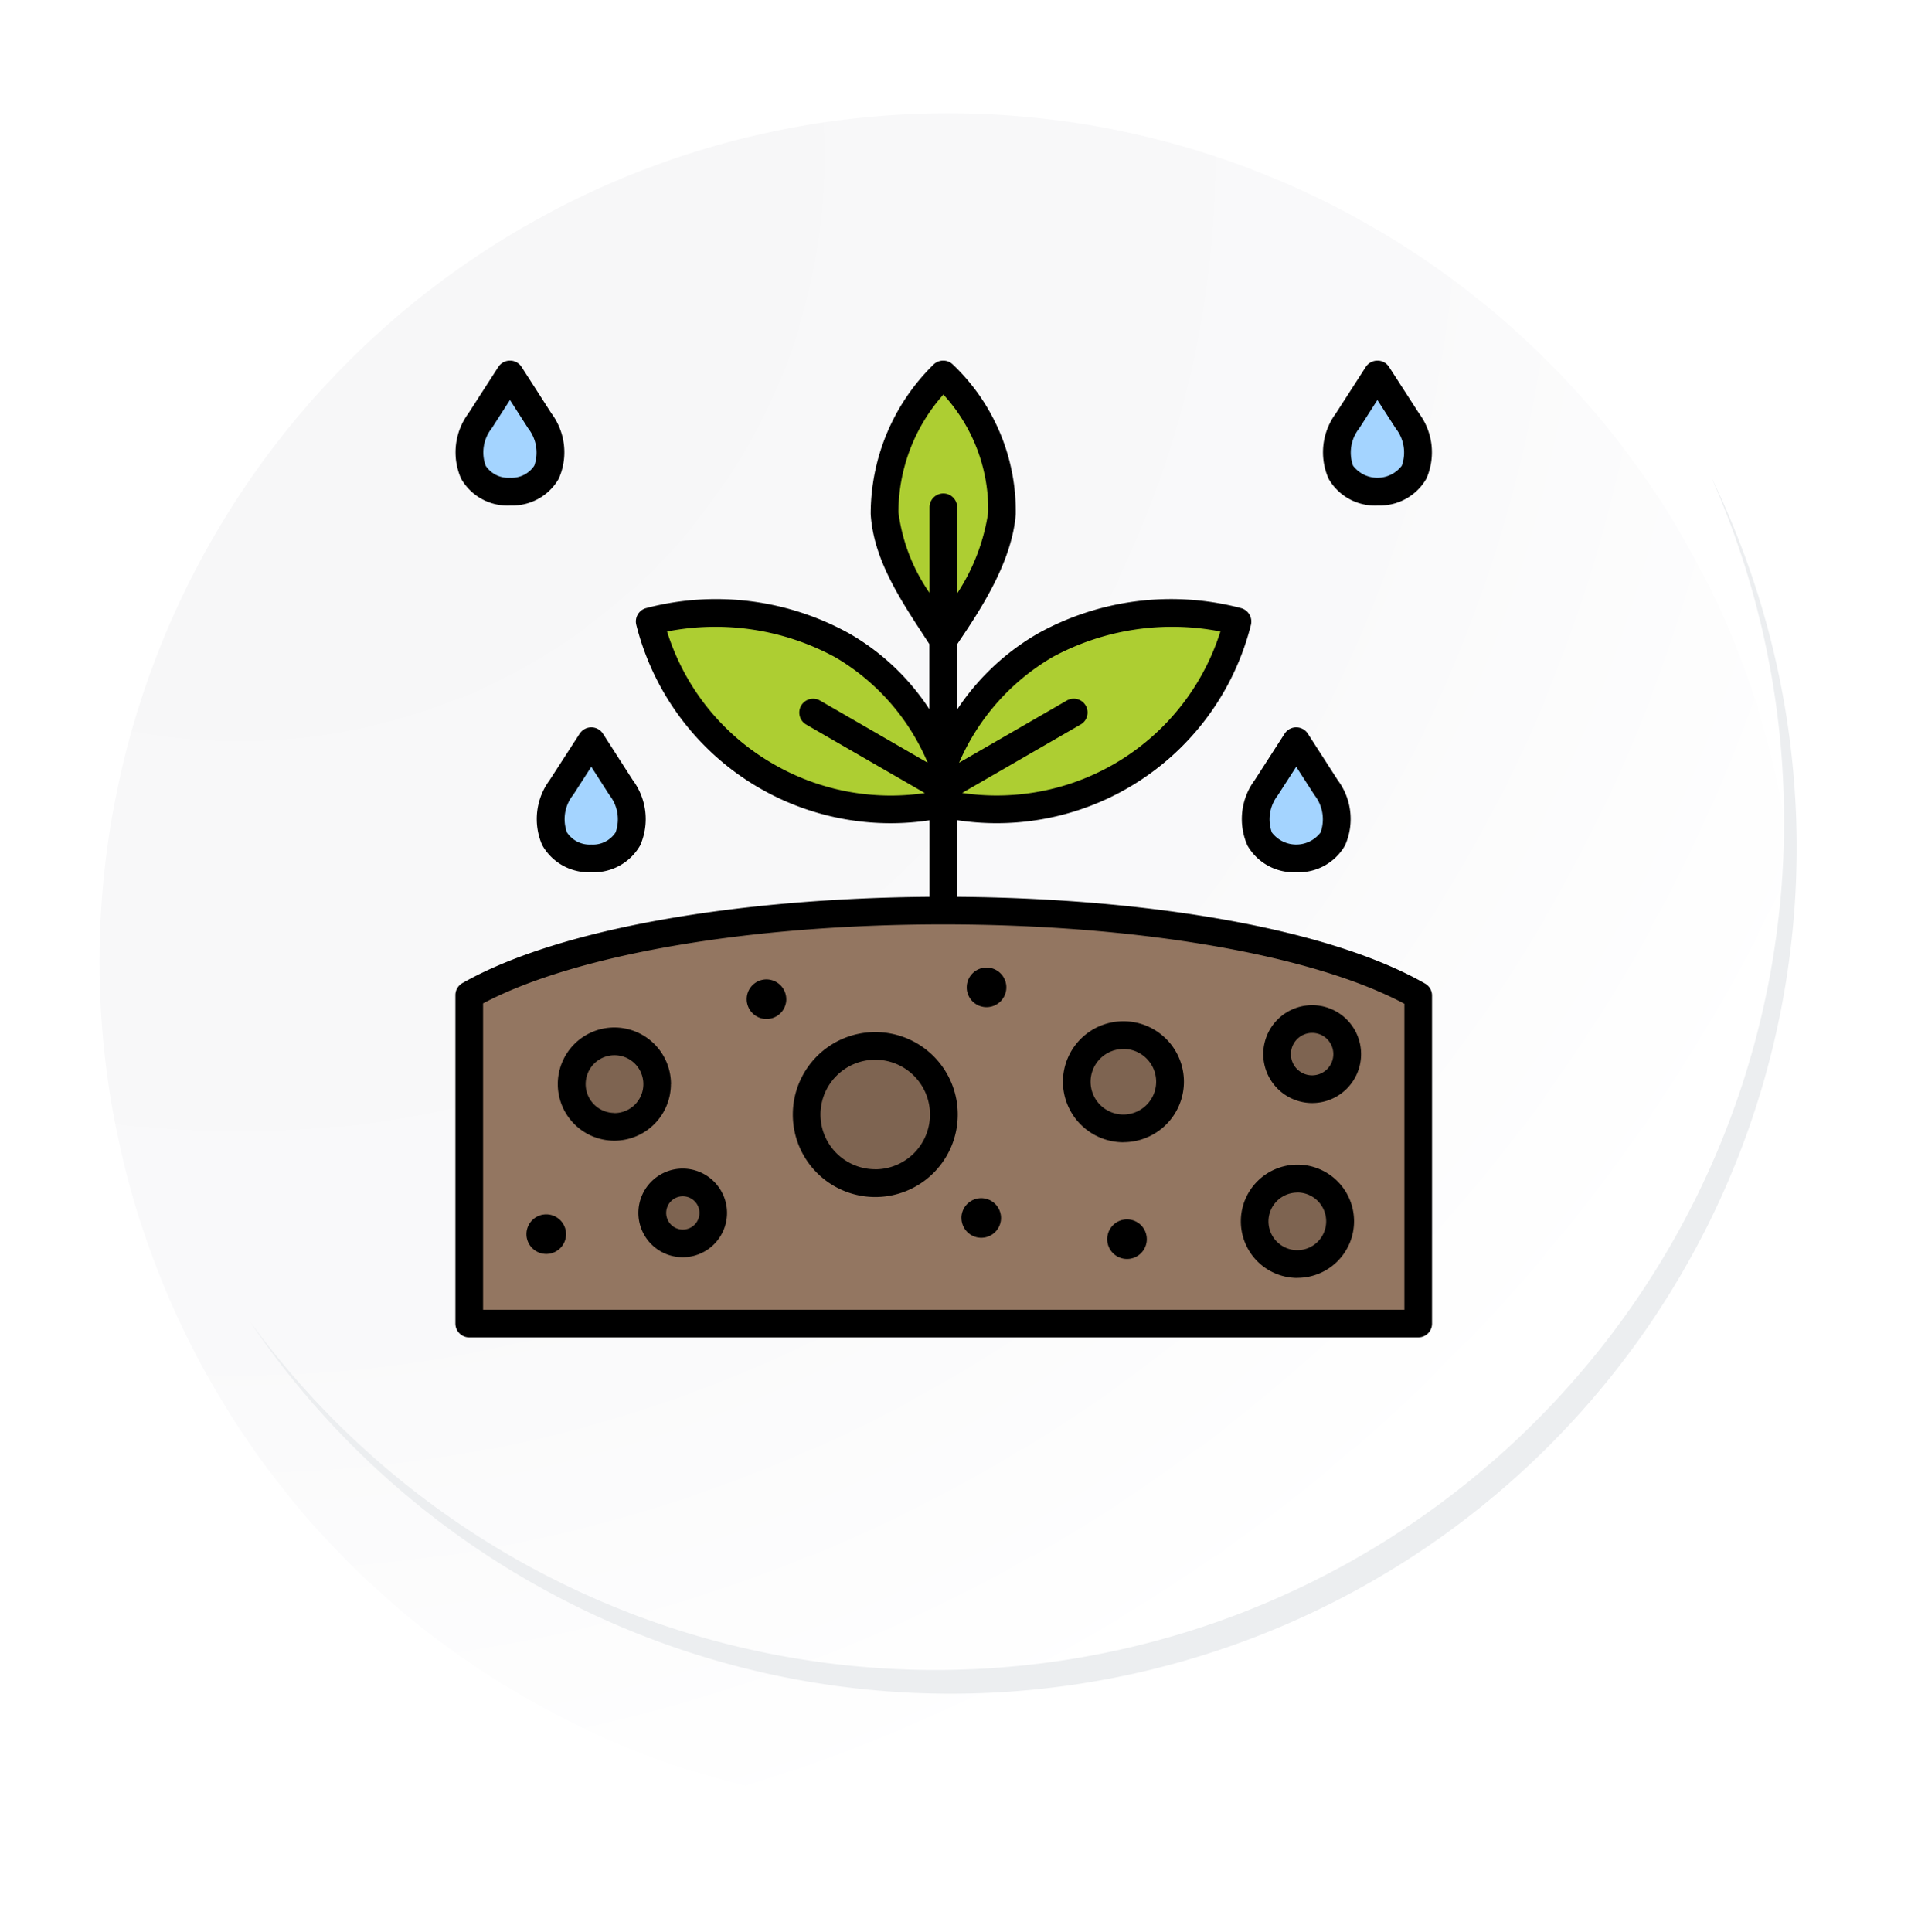 <svg xmlns="http://www.w3.org/2000/svg" xmlns:xlink="http://www.w3.org/1999/xlink" width="118.618" height="119.458" viewBox="0 0 118.618 119.458">
  <defs>
    <radialGradient id="radial-gradient" cx="0.076" cy="0.019" r="1.465" gradientTransform="translate(0.001)" gradientUnits="objectBoundingBox">
      <stop offset="0" stop-color="#f6f6f7"/>
      <stop offset="0.477" stop-color="#f9f9fa"/>
      <stop offset="0.715" stop-color="#fff"/>
    </radialGradient>
    <filter id="Trazado_40937" x="0" y="0.962" width="118.618" height="118.496" filterUnits="userSpaceOnUse">
      <feOffset dy="7" input="SourceAlpha"/>
      <feGaussianBlur stdDeviation="2.5" result="blur"/>
      <feFlood flood-opacity="0.102"/>
      <feComposite operator="in" in2="blur"/>
      <feComposite in="SourceGraphic"/>
    </filter>
  </defs>
  <g id="Grupo_1008387" data-name="Grupo 1008387" transform="translate(-278.841 -810)">
    <g id="Grupo_1004059" data-name="Grupo 1004059" transform="translate(285 810)">
      <g id="Grupo_18423" data-name="Grupo 18423" transform="translate(0 0)">
        <g id="Grupo_18421" data-name="Grupo 18421">
          <g id="Grupo_18420" data-name="Grupo 18420">
            <g id="Grupo_18419" data-name="Grupo 18419">
              <path id="Trazado_40936" data-name="Trazado 40936" d="M299.581,2198.2a52.479,52.479,0,1,1-52.478-52.478A52.479,52.479,0,0,1,299.581,2198.2Z" transform="translate(-194.623 -2145.721)" fill="#fff"/>
            </g>
          </g>
        </g>
        <g transform="matrix(1, 0, 0, 1, -6.16, 0)" filter="url(#Trazado_40937)">
          <path id="Trazado_40937-2" data-name="Trazado 40937" d="M299.095,2197.668a52.478,52.478,0,1,0-52.478,52.48A52.271,52.271,0,0,0,299.095,2197.668Z" transform="translate(-187.98 -2145.19)" fill="url(#radial-gradient)"/>
        </g>
        <g id="Grupo_18422" data-name="Grupo 18422" transform="translate(9.297 29.463)">
          <path id="Trazado_40939" data-name="Trazado 40939" d="M290.9,2164.488a52.485,52.485,0,0,1-90.355,52.261,52.319,52.319,0,0,0,90.355-52.261Z" transform="translate(-200.545 -2164.488)" fill="#eceef0"/>
        </g>
      </g>
    </g>
    <g id="fertilidad" transform="translate(298.004 823.299)">
      <g id="Grupo_1008384" data-name="Grupo 1008384" transform="translate(9.852 9.855)">
        <g id="Grupo_1008381" data-name="Grupo 1008381" transform="translate(11.176)">
          <path id="Trazado_713123" data-name="Trazado 713123" d="M229.671,32.43c1.081-1.618,3.4-4.857,3.631-7.855A11.629,11.629,0,0,0,229.67,16a12.03,12.03,0,0,0-3.631,8.575C226.209,27.465,228.246,30.181,229.671,32.43Z" transform="translate(-211.521 -16)" fill="#adce32" fill-rule="evenodd"/>
          <path id="Trazado_713124" data-name="Trazado 713124" d="M125.568,148.389a15.359,15.359,0,0,0,18.171-11.265,16.235,16.235,0,0,0-11.888,1.47,15.055,15.055,0,0,0-6.305,7.319,14.952,14.952,0,0,0-6.261-7.319,16.235,16.235,0,0,0-11.888-1.47,15.359,15.359,0,0,0,18.171,11.264Z" transform="translate(-107.397 -121.846)" fill="#adce32" fill-rule="evenodd"/>
        </g>
        <g id="Grupo_1008382" data-name="Grupo 1008382" transform="translate(0 33.155)">
          <path id="Trazado_713125" data-name="Trazado 713125" d="M74.693,292.4c-12.252-7.012-46.417-7-58.693-.025v20.305H74.693Z" transform="translate(-16 -287.143)" fill="#937661" fill-rule="evenodd"/>
          <path id="Trazado_713126" data-name="Trazado 713126" d="M50.421,320.525a2.64,2.64,0,1,1-2.64,2.64A2.64,2.64,0,0,1,50.421,320.525Zm23.013-4.575a1.223,1.223,0,1,1-1.223,1.223A1.223,1.223,0,0,1,73.434,315.95Zm-13.608.731A1.223,1.223,0,1,1,58.6,317.9,1.223,1.223,0,0,1,59.826,316.681ZM46.208,331.214a1.223,1.223,0,1,1-1.223,1.223A1.223,1.223,0,0,1,46.208,331.214Zm26.9-1a1.223,1.223,0,1,1-1.223,1.223A1.223,1.223,0,0,1,73.106,330.214Zm20.468-11.078a2.168,2.168,0,1,1-2.168,2.168A2.168,2.168,0,0,1,93.574,319.136Zm-11.45,12.39a1.223,1.223,0,1,1-1.223,1.223A1.223,1.223,0,0,1,82.124,331.526Zm-27.472-2.286a1.886,1.886,0,1,1-1.886,1.886A1.886,1.886,0,0,1,54.651,329.239ZM81.9,320.132a2.884,2.884,0,1,1-2.884,2.884A2.884,2.884,0,0,1,81.9,320.132Zm10.756,8.878a2.64,2.64,0,1,1-2.64,2.64A2.64,2.64,0,0,1,92.656,329.01ZM66.548,320.8a4.242,4.242,0,1,1-4.242,4.242A4.242,4.242,0,0,1,66.548,320.8Z" transform="translate(-41.441 -312.428)" fill="#7e6451" fill-rule="evenodd"/>
        </g>
        <g id="Grupo_1008383" data-name="Grupo 1008383" transform="translate(0)">
          <path id="Trazado_713127" data-name="Trazado 713127" d="M72.172,23.248c-2.521-.076-3.183-2.3-1.847-4.38L72.172,16l1.847,2.869C75.354,20.945,74.692,23.172,72.172,23.248Zm-53.649,0c-2.521-.076-3.183-2.3-1.847-4.38L18.522,16l1.847,2.869C21.705,20.945,21.043,23.172,18.522,23.248Z" transform="translate(-16 -16)" fill="#a4d4ff" fill-rule="evenodd"/>
          <path id="Trazado_713128" data-name="Trazado 713128" d="M103.213,208.734c-2.521-.076-3.183-2.3-1.847-4.38l1.847-2.869,1.847,2.869C106.4,206.431,105.733,208.658,103.213,208.734Zm-43.6,0c-2.521-.076-3.183-2.3-1.847-4.38l1.847-2.869,1.847,2.869C62.8,206.431,62.133,208.658,59.612,208.734Z" transform="translate(-52.066 -178.805)" fill="#a4d4ff" fill-rule="evenodd"/>
        </g>
      </g>
      <path id="Trazado_713129" data-name="Trazado 713129" d="M59.871,35.867,61,34.117l1.128,1.75a2.425,2.425,0,0,1,.38,2.312,1.892,1.892,0,0,1-3.015,0,2.425,2.425,0,0,1,.38-2.312Zm-1.893,3.109a3.3,3.3,0,0,0,3,1.663h.052a3.294,3.294,0,0,0,2.992-1.663,4.02,4.02,0,0,0-.455-4.035l-1.847-2.869a.855.855,0,0,0-1.438,0l-1.847,2.869a4.034,4.034,0,0,0-.455,4.035Zm-41.7-3.109,1.128-1.75,1.122,1.75a2.41,2.41,0,0,1,.38,2.312,1.675,1.675,0,0,1-1.5.749,1.679,1.679,0,0,1-1.507-.749A2.394,2.394,0,0,1,16.275,35.867Zm-1.9,3.109a3.3,3.3,0,0,0,3,1.663h.052a3.3,3.3,0,0,0,3-1.663,4.036,4.036,0,0,0-.46-4.035l-1.841-2.869a.861.861,0,0,0-1.444,0L14.83,34.941A4.034,4.034,0,0,0,14.376,38.976Zm-3.13-25.79,1.128-1.751L13.5,13.187a2.426,2.426,0,0,1,.38,2.313,1.688,1.688,0,0,1-1.507.747,1.672,1.672,0,0,1-1.5-.747A2.406,2.406,0,0,1,11.246,13.187Zm1.1,4.772H12.4A3.3,3.3,0,0,0,15.394,16.3a4.023,4.023,0,0,0-.455-4.037L13.093,9.391A.849.849,0,0,0,12.374,9a.865.865,0,0,0-.719.392L9.807,12.26A4.037,4.037,0,0,0,9.353,16.3a3.3,3.3,0,0,0,3,1.662ZM64.9,13.187l1.122-1.751,1.128,1.751a2.41,2.41,0,0,1,.38,2.313,1.894,1.894,0,0,1-3.015,0A2.414,2.414,0,0,1,64.9,13.187ZM66,17.958h.052a3.311,3.311,0,0,0,3-1.662,4.039,4.039,0,0,0-.46-4.037L66.741,9.391A.85.85,0,0,0,66.022,9a.865.865,0,0,0-.719.392L63.456,12.26A4.037,4.037,0,0,0,63,16.3a3.3,3.3,0,0,0,3,1.662Zm-25.374,29.8a1.223,1.223,0,1,1,1.22,1.223A1.222,1.222,0,0,1,40.625,47.755Zm-11.162.731a1.223,1.223,0,1,1-1.226-1.223A1.228,1.228,0,0,1,29.462,48.486ZM15.843,63.019a1.223,1.223,0,1,1-1.22-1.223A1.226,1.226,0,0,1,15.843,63.019Zm24.454-1a1.223,1.223,0,1,1,1.22,1.223A1.223,1.223,0,0,1,40.3,62.019ZM61.989,50.573a1.313,1.313,0,1,1-1.318,1.314A1.317,1.317,0,0,1,61.989,50.573Zm0,4.337a3.025,3.025,0,1,0-3.026-3.024A3.027,3.027,0,0,0,61.989,54.91Zm-10.23,8.42a1.223,1.223,0,1,1-1.22-1.223A1.222,1.222,0,0,1,51.758,63.33Zm-28.694-.594a1.029,1.029,0,1,1,1.03-1.029A1.03,1.03,0,0,1,23.064,62.736Zm0-3.771A2.741,2.741,0,1,0,25.8,61.707,2.746,2.746,0,0,0,23.064,58.965Zm27.25-7.4A2.028,2.028,0,1,1,48.283,53.6,2.029,2.029,0,0,1,50.314,51.57Zm0,5.768a3.74,3.74,0,1,0-3.74-3.741A3.746,3.746,0,0,0,50.314,57.338Zm10.754,3.109a1.784,1.784,0,1,1-1.784,1.784A1.786,1.786,0,0,1,61.068,60.447Zm0,5.28a3.5,3.5,0,1,0-3.492-3.5A3.5,3.5,0,0,0,61.068,65.727Zm-26.1-6.716a3.386,3.386,0,1,1,3.383-3.386A3.391,3.391,0,0,1,34.963,59.01Zm0-8.483a5.1,5.1,0,1,0,5.1,5.1,5.1,5.1,0,0,0-5.1-5.1Zm-16.128,5a1.784,1.784,0,1,1,1.784-1.784A1.785,1.785,0,0,1,18.835,55.531Zm3.492-1.784a3.5,3.5,0,1,0-3.492,3.5A3.5,3.5,0,0,0,22.328,53.746ZM67.691,67.692V48.772c-5.673-3.032-16.5-4.9-28.481-4.907h-.034c-11.962,0-22.779,1.866-28.464,4.884V67.692ZM28.674,33.952a14.382,14.382,0,0,1-6.582-8.2,15.538,15.538,0,0,1,10.4,1.592,13.768,13.768,0,0,1,5.719,6.524l-6.657-3.844a.856.856,0,1,0-.857,1.483l7.336,4.236A14.467,14.467,0,0,1,28.674,33.952ZM36.4,18.379A10.978,10.978,0,0,1,39.181,11.1a10.536,10.536,0,0,1,2.773,7.267,12.461,12.461,0,0,1-1.922,5.029V18.07a.854.854,0,1,0-1.709,0v5.292A11.238,11.238,0,0,1,36.4,18.379Zm9.511,8.965a15.545,15.545,0,0,1,10.4-1.593,14.507,14.507,0,0,1-15.972,9.985l7.325-4.23a.856.856,0,1,0-.857-1.482l-6.657,3.844a13.985,13.985,0,0,1,5.765-6.524ZM68.974,47.525c-6.1-3.491-17.457-5.28-28.942-5.365V37.421A16.212,16.212,0,0,0,58.2,25.341a.861.861,0,0,0-.6-1.032,17,17,0,0,0-12.549,1.552,14.922,14.922,0,0,0-5.023,4.72V26.547c.034-.049.069-.1.1-.152,1.231-1.828,3.3-4.89,3.527-7.9a12.521,12.521,0,0,0-3.89-9.254.856.856,0,0,0-1.191,0,12.936,12.936,0,0,0-3.89,9.241c.161,2.729,1.761,5.182,3.17,7.345.155.241.311.476.46.708v4.021a14.616,14.616,0,0,0-4.977-4.694,17.012,17.012,0,0,0-12.555-1.552.854.854,0,0,0-.593,1.032A16.217,16.217,0,0,0,35.918,37.608a16.264,16.264,0,0,0,2.405-.18V42.16c-11.45.084-22.779,1.864-28.9,5.339A.859.859,0,0,0,9,48.243V68.548a.858.858,0,0,0,.857.856H68.548a.853.853,0,0,0,.852-.856V48.267a.853.853,0,0,0-.426-.742Z" fill-rule="evenodd"/>
    </g>
  </g>
</svg>

